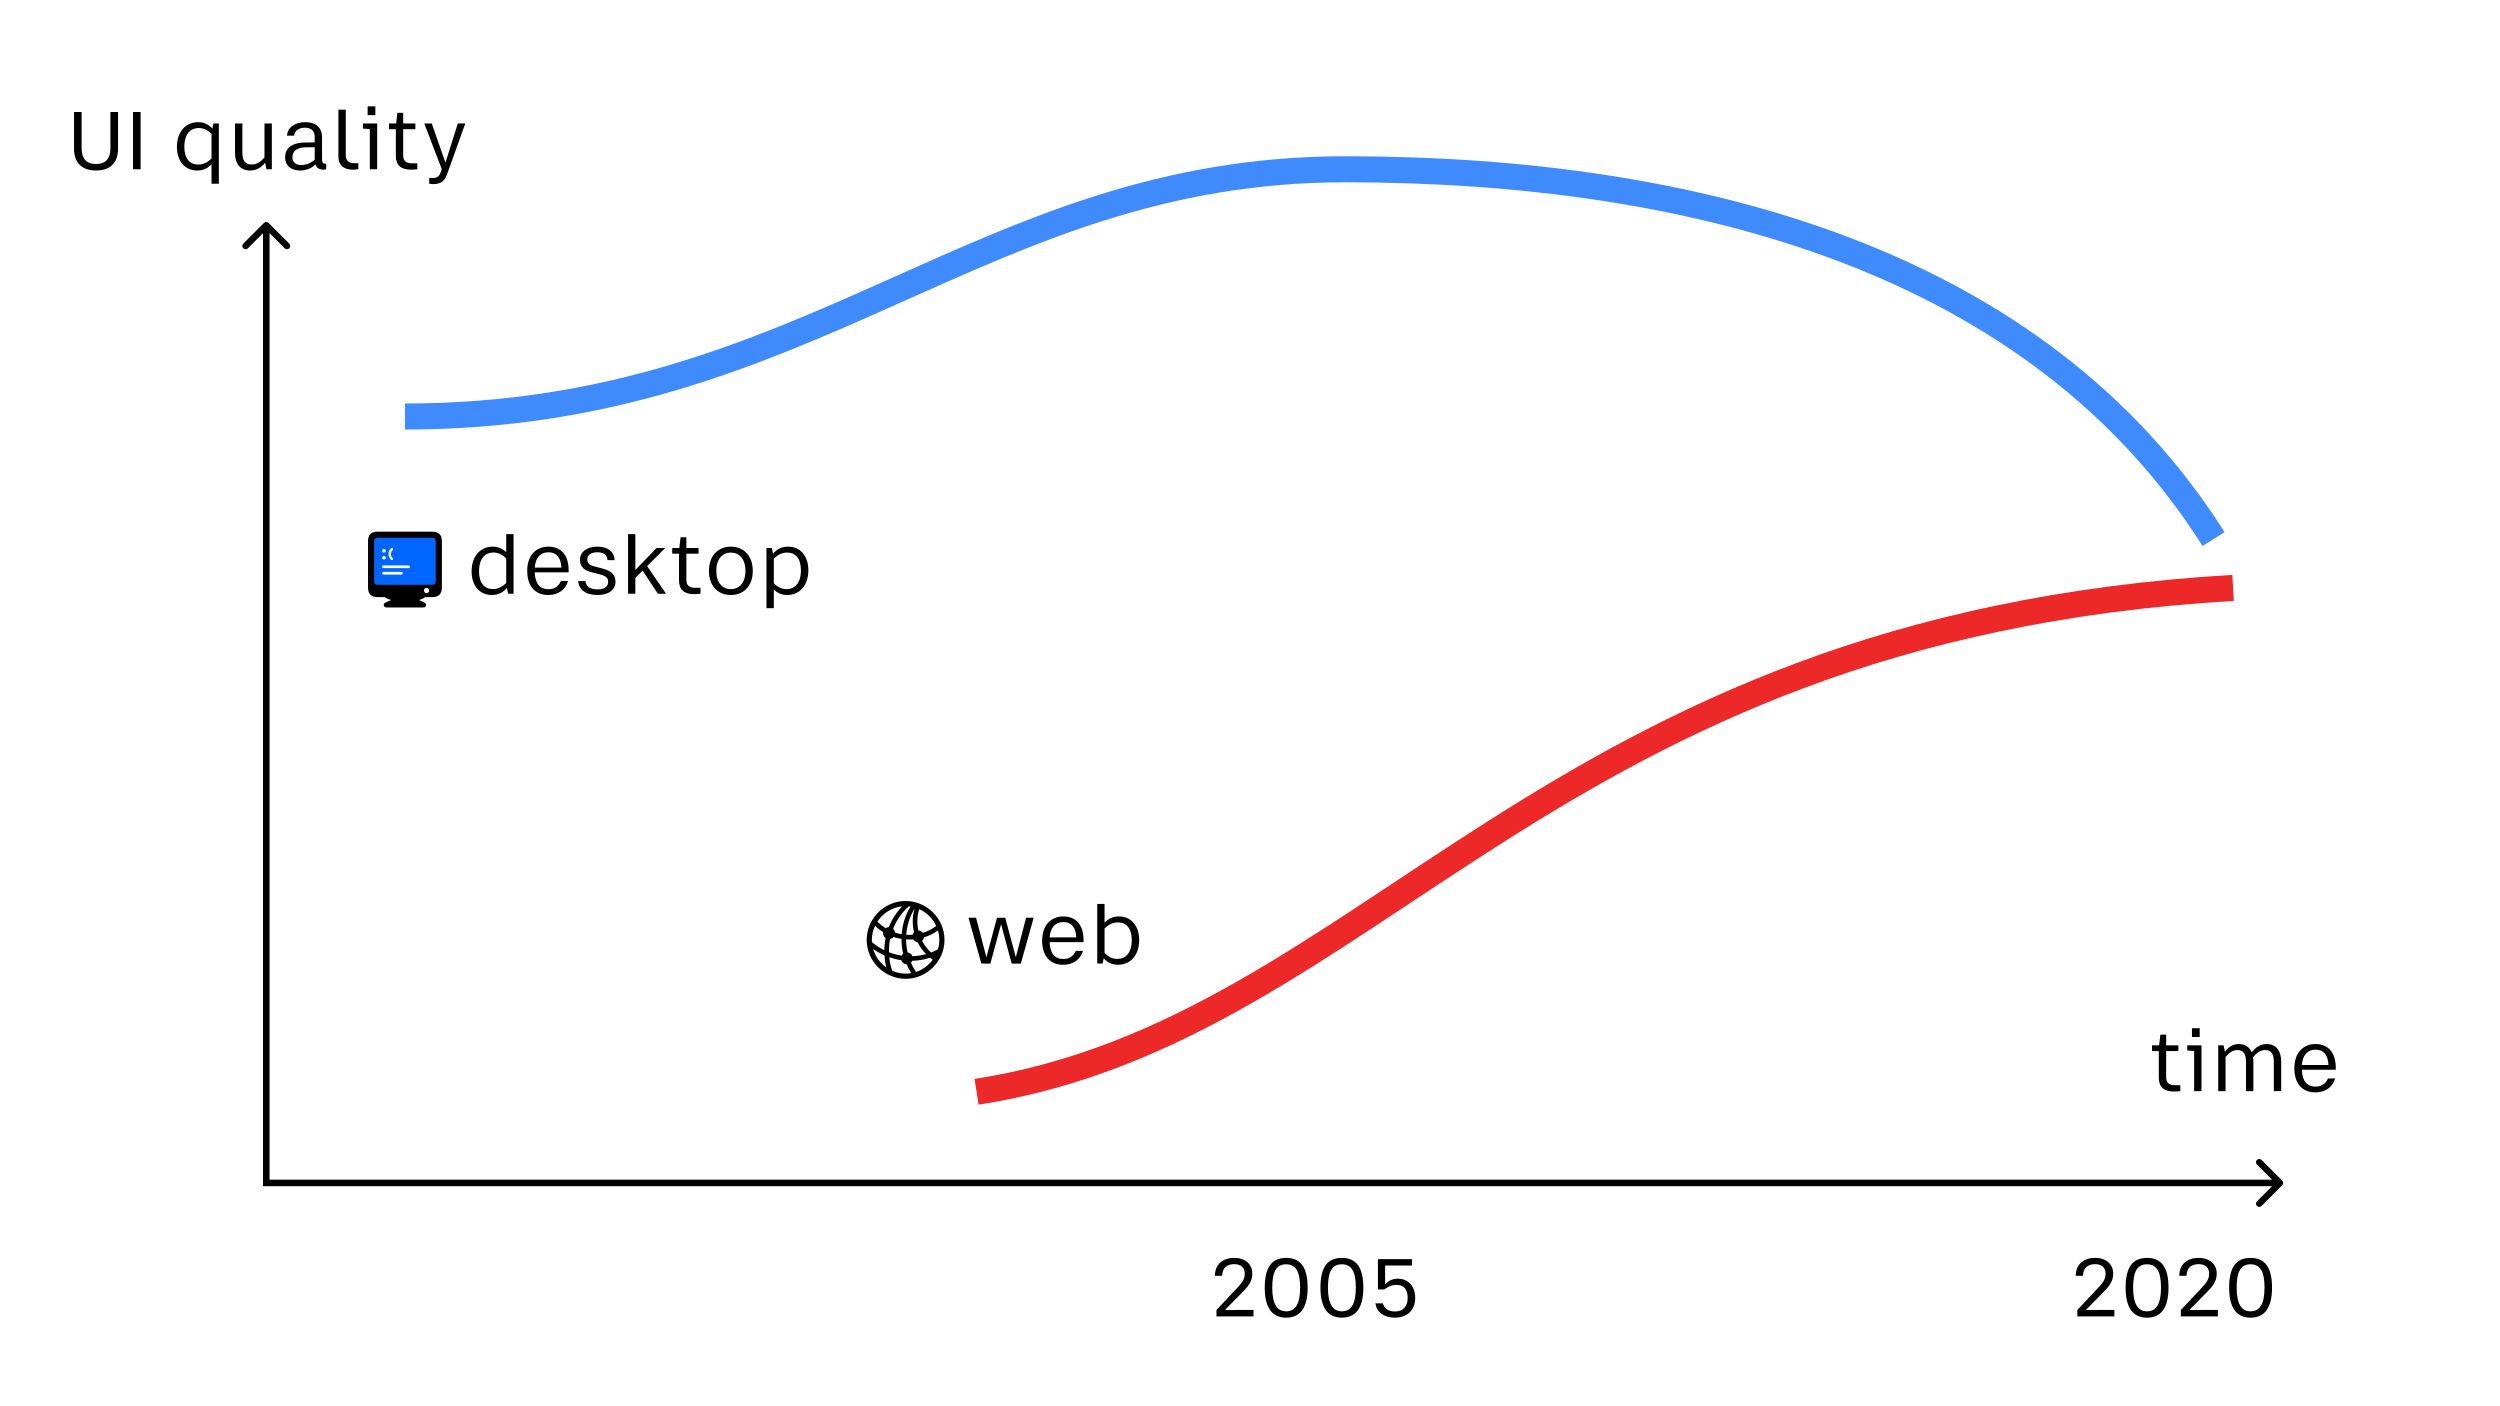 <svg width="1920" height="1080" viewBox="0 0 1920 1080" fill="none" xmlns="http://www.w3.org/2000/svg">
<rect width="1920" height="1080" fill="white"/>
<path d="M206.268 171.232C205.291 170.256 203.709 170.256 202.732 171.232L186.822 187.142C185.846 188.118 185.846 189.701 186.822 190.678C187.799 191.654 189.382 191.654 190.358 190.678L204.5 176.536L218.642 190.678C219.618 191.654 221.201 191.654 222.178 190.678C223.154 189.701 223.154 188.118 222.178 187.142L206.268 171.232ZM204.5 908.5H202V911H204.5V908.5ZM1752.77 910.268C1753.74 909.291 1753.74 907.709 1752.77 906.732L1736.86 890.822C1735.88 889.846 1734.3 889.846 1733.32 890.822C1732.35 891.799 1732.35 893.382 1733.32 894.358L1747.46 908.5L1733.32 922.642C1732.35 923.618 1732.35 925.201 1733.32 926.178C1734.3 927.154 1735.88 927.154 1736.86 926.178L1752.77 910.268ZM202 173L202 908.5H207L207 173H202ZM204.5 911H1751V906H204.5V911Z" fill="black"/>
<path d="M73.718 130.96C84.518 130.96 90.638 125.02 90.638 114.34V86.02H84.818V113.56C84.818 122.02 81.098 125.98 73.718 125.98C66.398 125.98 62.678 122.02 62.678 113.56L62.678 86.02H56.858L56.858 114.34C56.858 125.02 62.978 130.96 73.718 130.96ZM107.985 130V86.02L102.165 86.02V130H107.985ZM163.109 98.8C160.409 95.8 156.929 93.82 152.129 93.82C142.649 93.82 135.869 101.14 135.869 112.84C135.869 123.82 142.109 130.96 151.349 130.96C155.909 130.96 159.509 129.4 162.449 126.1V141.1H168.089V94.84H163.889L163.109 98.8ZM152.129 126.4C145.949 126.4 141.569 122.02 141.569 112.84C141.569 102.46 146.669 98.32 152.549 98.32C156.749 98.32 159.929 100.3 162.449 102.88V121.78C159.869 124.24 156.569 126.4 152.129 126.4ZM203.125 120.88C200.725 123.76 197.545 126.34 193.285 126.34C188.605 126.34 186.145 123.58 186.145 117.4V94.84H180.505V117.64C180.505 125.5 184.405 130.96 192.085 130.96C197.005 130.96 200.605 128.74 203.605 124.96L204.625 130H208.765V94.84H203.125V120.88ZM249.848 125.74C247.928 125.74 247.328 124.54 247.328 122.32V105.52C247.328 98.32 243.008 93.82 234.248 93.82C226.628 93.82 220.808 97.84 220.388 104.2H225.908C226.328 100.3 229.628 98.08 234.248 98.08C239.228 98.08 241.688 100.66 241.688 105.22V109.36L234.848 109.42C222.728 109.54 218.948 114.7 218.948 121C218.948 127.06 223.448 130.96 230.528 130.96C235.688 130.96 239.648 128.92 242.228 126.22C242.888 128.56 244.928 130.3 248.168 130.3C249.008 130.3 249.848 130.24 250.508 130V125.74H249.848ZM224.588 120.88C224.588 116.68 227.108 113.08 235.688 113.08H241.688V122.44L241.748 122.74C238.988 124.9 235.628 126.76 231.368 126.76C227.228 126.76 224.588 124.54 224.588 120.88ZM271.901 125.32C268.121 125.32 265.541 123.7 265.541 119.2V84.22H259.901V120.04C259.841 127.6 264.761 130.3 270.881 130.3C272.501 130.3 273.641 130.18 275.201 130V125.32H271.901ZM282.337 81.64V88.42L288.277 88.42V81.64H282.337ZM289.657 94.84L278.737 94.84V98.74L284.017 99.22V130H289.657V94.84ZM316.306 125.44C311.926 125.44 309.646 123.58 309.646 119.26V99.22H319.006V94.84H309.646V86.62H305.206L304.246 94.84H298.786V99.22H304.006V119.74C304.006 127.06 308.146 130.3 315.706 130.3C317.326 130.3 319.126 130.18 320.506 130V125.44H316.306ZM332.806 141.4C339.106 141.4 341.686 138.46 343.366 133.72L357.346 94.84H351.586L342.106 124.96L331.606 94.84H325.846L339.286 129.88L338.206 132.88C337.066 136 334.906 136.66 332.446 136.66H329.626V141.1C330.466 141.28 331.726 141.4 332.806 141.4Z" fill="black"/>
<path d="M1670.27 833.44C1665.89 833.44 1663.61 831.58 1663.61 827.26V807.22H1672.97V802.84H1663.61V794.62H1659.17L1658.21 802.84H1652.75V807.22H1657.97V827.74C1657.97 835.06 1662.11 838.3 1669.67 838.3C1671.29 838.3 1673.09 838.18 1674.47 838V833.44H1670.27ZM1683.42 789.64V796.42H1689.36V789.64H1683.42ZM1690.74 802.84H1679.82V806.74L1685.1 807.22V838H1690.74V802.84ZM1740.78 801.82C1735.8 801.82 1732.26 804.46 1729.32 808.18C1727.64 804.28 1724.34 801.82 1719.42 801.82C1714.86 801.82 1711.56 804.04 1708.74 807.76L1707.72 802.84H1703.58V838H1709.22V811.78C1711.56 808.9 1714.44 806.44 1718.4 806.44C1723.08 806.44 1724.94 809.74 1724.94 815.5V838H1730.58V815.14C1730.58 814 1730.52 812.98 1730.34 811.96C1732.74 809.08 1735.62 806.44 1739.76 806.44C1744.5 806.44 1746.3 809.8 1746.3 815.5V838H1751.94V815.14C1751.94 807.4 1748.28 801.82 1740.78 801.82ZM1793.86 819.94C1793.86 808.12 1787.86 801.82 1778.32 801.82C1769.14 801.82 1762.06 808.24 1762.06 820.36C1762.06 832.36 1768.24 838.96 1778.26 838.96C1785.88 838.96 1791.28 835 1793.44 828.28H1787.92C1786.12 832.3 1782.94 834.52 1778.26 834.52C1771.96 834.52 1768.18 830.56 1767.82 821.56H1793.86V819.94ZM1767.82 817.9C1768.36 810.7 1771.9 806.14 1778.32 806.14C1784.62 806.14 1787.92 810.34 1788.28 817.9H1767.82Z" fill="black"/>
<path d="M311 319.879C623.613 319.879 751.741 130 1033 130C1303 130 1564.95 200.385 1700 414" stroke="#3F8BFD" stroke-width="20"/>
<path d="M750 838.5C1055.56 791.044 1185.5 482.5 1715 451.5" stroke="#ED2828" stroke-width="20"/>
<path d="M954.523 992.1C958.243 988.2 961.783 984.48 961.783 978.12C961.783 971.1 956.623 966.06 947.923 966.06C938.923 966.06 933.043 971.16 933.043 979.8H938.623C938.623 974.16 941.983 970.86 947.863 970.86C953.023 970.86 955.963 973.56 955.963 978.12C955.963 982.92 953.263 985.8 949.783 989.52L934.243 1006.08V1011H962.683V1006.02L940.783 1006.08L954.523 992.1ZM987.766 1011.96C998.386 1011.96 1004.27 1004.7 1004.27 988.92C1004.27 972.78 998.386 966.06 987.766 966.06C977.086 966.06 971.326 972.72 971.326 988.92C971.326 1004.58 977.146 1011.96 987.766 1011.96ZM987.826 1007.1C980.866 1007.1 977.086 1001.58 977.086 988.92C977.086 975.78 980.746 970.98 987.766 970.98C994.786 970.98 998.506 975.9 998.506 988.92C998.506 1001.64 994.726 1007.1 987.826 1007.1ZM1030.54 1011.96C1041.16 1011.96 1047.04 1004.7 1047.04 988.92C1047.04 972.78 1041.16 966.06 1030.54 966.06C1019.86 966.06 1014.1 972.72 1014.1 988.92C1014.1 1004.58 1019.92 1011.96 1030.54 1011.96ZM1030.6 1007.1C1023.64 1007.1 1019.86 1001.58 1019.86 988.92C1019.86 975.78 1023.52 970.98 1030.54 970.98C1037.56 970.98 1041.28 975.9 1041.28 988.92C1041.28 1001.64 1037.5 1007.1 1030.6 1007.1ZM1071.33 1011.96C1080.93 1011.96 1086.87 1005.96 1086.87 996.9C1086.87 987.48 1081.23 982.02 1073.43 982.02C1069.17 982.02 1066.23 983.88 1063.77 986.28V971.94H1084.41V967.02H1058.25V990.3H1062.99C1065.81 988.56 1068.51 986.76 1072.47 986.76C1078.17 986.76 1081.11 990.24 1081.11 996.9C1081.11 1003.26 1077.51 1007.22 1071.33 1007.22C1065.69 1007.22 1062.87 1004.4 1062.09 1000.98H1056.33C1057.29 1007.76 1062.75 1011.96 1071.33 1011.96Z" fill="black"/>
<path d="M1615.67 992.1C1619.39 988.2 1622.93 984.48 1622.93 978.12C1622.93 971.1 1617.77 966.06 1609.07 966.06C1600.07 966.06 1594.19 971.16 1594.19 979.8H1599.77C1599.77 974.16 1603.13 970.86 1609.01 970.86C1614.17 970.86 1617.11 973.56 1617.11 978.12C1617.11 982.92 1614.41 985.8 1610.93 989.52L1595.39 1006.08V1011H1623.83V1006.02L1601.93 1006.08L1615.67 992.1ZM1648.91 1011.96C1659.53 1011.96 1665.41 1004.7 1665.41 988.92C1665.41 972.78 1659.53 966.06 1648.91 966.06C1638.23 966.06 1632.47 972.72 1632.47 988.92C1632.47 1004.58 1638.29 1011.96 1648.91 1011.96ZM1648.97 1007.1C1642.01 1007.1 1638.23 1001.58 1638.23 988.92C1638.23 975.78 1641.89 970.98 1648.91 970.98C1655.93 970.98 1659.65 975.9 1659.65 988.92C1659.65 1001.64 1655.87 1007.1 1648.97 1007.1ZM1695.18 992.1C1698.9 988.2 1702.44 984.48 1702.44 978.12C1702.44 971.1 1697.28 966.06 1688.58 966.06C1679.58 966.06 1673.7 971.16 1673.7 979.8H1679.28C1679.28 974.16 1682.64 970.86 1688.52 970.86C1693.68 970.86 1696.62 973.56 1696.62 978.12C1696.62 982.92 1693.92 985.8 1690.44 989.52L1674.9 1006.08V1011H1703.34V1006.02L1681.44 1006.08L1695.18 992.1ZM1728.42 1011.96C1739.04 1011.96 1744.92 1004.7 1744.92 988.92C1744.92 972.78 1739.04 966.06 1728.42 966.06C1717.74 966.06 1711.98 972.72 1711.98 988.92C1711.98 1004.58 1717.8 1011.96 1728.42 1011.96ZM1728.48 1007.1C1721.52 1007.1 1717.74 1001.58 1717.74 988.92C1717.74 975.78 1721.4 970.98 1728.42 970.98C1735.44 970.98 1739.16 975.9 1739.16 988.92C1739.16 1001.64 1735.38 1007.1 1728.48 1007.1Z" fill="black"/>
<path d="M388.771 424.08C386.191 421.5 382.891 419.82 378.451 419.82C368.971 419.82 362.191 427.14 362.191 438.84C362.191 449.82 368.431 456.96 377.671 456.96C382.531 456.96 386.251 455.16 389.311 451.5L390.271 456H394.411V410.22H388.771V424.08ZM378.451 452.4C372.271 452.4 367.891 448.02 367.891 438.84C367.891 428.46 372.991 424.32 378.871 424.32C383.071 424.32 386.251 426.3 388.771 428.88V447.78C386.191 450.24 382.891 452.4 378.451 452.4ZM436.706 437.94C436.706 426.12 430.706 419.82 421.166 419.82C411.986 419.82 404.906 426.24 404.906 438.36C404.906 450.36 411.086 456.96 421.106 456.96C428.726 456.96 434.126 453 436.286 446.28H430.766C428.966 450.3 425.786 452.52 421.106 452.52C414.806 452.52 411.026 448.56 410.666 439.56H436.706V437.94ZM410.666 435.9C411.206 428.7 414.746 424.14 421.166 424.14C427.466 424.14 430.766 428.34 431.126 435.9H410.666ZM459.087 456.96C467.727 456.96 472.707 452.7 472.707 446.7C472.707 440.64 468.327 438.12 462.867 436.68L456.507 435C453.567 434.16 451.047 433.26 451.047 429.6C451.047 426.48 453.687 424.14 458.607 424.14C463.407 424.14 466.167 425.88 466.587 430.2H472.107C471.447 423.24 466.647 419.82 458.607 419.82C450.567 419.82 445.407 424.08 445.407 429.9C445.407 435.84 449.367 438.18 454.227 439.44L460.587 441.06C465.147 442.26 467.067 443.82 467.067 446.82C467.067 450.18 464.547 452.64 459.087 452.64C453.447 452.64 450.207 450.78 449.607 446.28H444.027C444.747 453 449.607 456.96 459.087 456.96ZM511.523 456L497.003 434.76L510.923 420.84H504.263L487.943 437.76V410.22H482.363V456H487.943V443.82L493.523 438.24L505.283 456H511.523ZM533.781 451.44C529.401 451.44 527.121 449.58 527.121 445.26V425.22H536.481V420.84H527.121V412.62H522.681L521.721 420.84H516.261V425.22H521.481V445.74C521.481 453.06 525.621 456.3 533.181 456.3C534.801 456.3 536.601 456.18 537.981 456V451.44H533.781ZM561.276 456.96C570.816 456.96 578.136 450.36 578.136 438.48C578.136 426.48 570.756 419.82 561.276 419.82C551.856 419.82 544.476 426.42 544.476 438.48C544.476 450.36 551.736 456.96 561.276 456.96ZM561.276 452.46C554.916 452.46 550.116 447.66 550.116 438.48C550.116 429.18 554.916 424.38 561.276 424.38C567.696 424.38 572.496 429.18 572.496 438.48C572.496 447.66 567.696 452.46 561.276 452.46ZM605.332 419.82C600.532 419.82 596.752 421.56 593.692 425.28L592.792 420.84H588.652V467.1H594.292V452.7C596.872 455.28 600.172 456.96 604.552 456.96C614.032 456.96 620.812 449.64 620.812 437.94C620.812 426.96 614.572 419.82 605.332 419.82ZM604.132 452.46C599.992 452.46 596.812 450.48 594.292 447.96V429C596.932 426.48 600.172 424.38 604.552 424.38C610.732 424.38 615.112 428.76 615.112 437.94C615.112 448.32 610.012 452.46 604.132 452.46Z" fill="black"/>
<path d="M282.611 451.061C282.611 456.158 285.102 458.59 290.082 458.59H295.473C296.615 459.469 298.256 460.23 300.277 460.816L295.883 462.838C294.125 463.629 294.301 466.529 296.938 466.529H325.062C327.699 466.529 327.875 463.629 326.117 462.838L321.723 460.816C323.744 460.23 325.385 459.469 326.527 458.59H331.918C336.898 458.59 339.389 456.158 339.389 451.061V415.846C339.389 410.719 336.869 408.316 331.859 408.316H290.141C285.131 408.316 282.611 410.719 282.611 415.846V451.061ZM327.553 455.543C326.498 455.543 325.561 454.605 325.561 453.492C325.561 452.438 326.498 451.5 327.553 451.5C328.695 451.5 329.604 452.438 329.604 453.492C329.604 454.605 328.695 455.543 327.553 455.543Z" fill="black"/>
<path fill-rule="evenodd" clip-rule="evenodd" d="M287.328 446.256V415.934C287.328 413.854 288.207 413.033 290.229 413.033H331.771C333.793 413.033 334.672 413.854 334.672 415.934V446.256C334.672 448.307 333.793 449.127 331.771 449.127H290.229C288.207 449.127 287.328 448.307 287.328 446.256Z" fill="#0066FF"/>
<path d="M300.248 429.908C299.369 429.146 298.373 427.359 298.373 425.543C298.373 423.727 299.105 422.145 300.248 421.178C300.482 420.973 300.775 420.855 301.01 420.855C301.508 420.855 301.889 421.236 301.889 421.705C301.889 422.065 301.705 422.268 301.462 422.537L301.42 422.584C300.629 423.463 300.219 424.459 300.219 425.543C300.219 426.598 300.57 427.652 301.42 428.502C301.684 428.766 301.889 428.971 301.889 429.352C301.889 429.82 301.508 430.201 301.01 430.201C300.746 430.201 300.482 430.113 300.248 429.908Z" fill="white"/>
<path d="M296.293 423.053C296.293 423.814 295.678 424.459 294.887 424.459C294.096 424.459 293.48 423.814 293.48 423.053C293.48 422.262 294.096 421.617 294.887 421.617C295.678 421.617 296.293 422.262 296.293 423.053Z" fill="white"/>
<path d="M296.293 428.297C296.293 429.088 295.678 429.732 294.887 429.732C294.096 429.732 293.48 429.088 293.48 428.297C293.48 427.535 294.096 426.891 294.887 426.891C295.678 426.891 296.293 427.535 296.293 428.297Z" fill="white"/>
<path d="M313.812 436.324H294.564C293.92 436.324 293.48 435.914 293.48 435.24C293.48 434.625 293.92 434.244 294.564 434.244H313.812C314.428 434.244 314.838 434.625 314.838 435.24C314.838 435.914 314.428 436.324 313.812 436.324Z" fill="white"/>
<path d="M308.275 441.275H294.564C293.92 441.275 293.48 440.836 293.48 440.191C293.48 439.576 293.92 439.195 294.564 439.195H308.275C308.861 439.195 309.33 439.576 309.33 440.191C309.33 440.836 308.861 441.275 308.275 441.275Z" fill="white"/>
<path d="M760.595 740.06L768.815 709.76L776.975 740.06H783.995L793.835 704.84H788.015L780.155 735.2L771.995 704.84H765.695L757.535 735.2L749.615 704.84H743.795L753.695 740.06H760.595ZM832.169 721.94C832.169 710.12 826.169 703.82 816.629 703.82C807.449 703.82 800.369 710.24 800.369 722.36C800.369 734.36 806.549 740.96 816.569 740.96C824.189 740.96 829.589 737 831.749 730.28H826.229C824.429 734.3 821.249 736.52 816.569 736.52C810.269 736.52 806.489 732.56 806.129 723.56H832.169V721.94ZM806.129 719.9C806.669 712.7 810.209 708.14 816.629 708.14C822.929 708.14 826.229 712.34 826.589 719.9H806.129ZM859.41 703.82C854.85 703.82 851.25 705.38 848.31 708.68V694.22H842.67V740H846.81L847.65 735.98C850.35 738.98 853.83 740.96 858.63 740.96C868.11 740.96 874.89 733.64 874.89 721.94C874.89 710.96 868.65 703.82 859.41 703.82ZM858.21 736.46C854.01 736.46 850.77 734.48 848.31 731.9V713C850.89 710.54 854.19 708.38 858.63 708.38C864.81 708.38 869.19 712.76 869.19 721.94C869.19 732.32 864.09 736.46 858.21 736.46Z" fill="black"/>
<path d="M695.5 751.73C711.848 751.73 725.383 738.166 725.383 721.848C725.383 705.5 711.818 691.965 695.471 691.965C679.152 691.965 665.617 705.5 665.617 721.848C665.617 738.166 679.182 751.73 695.5 751.73ZM687.326 716.193C687.209 715.051 686.711 714.025 685.92 713.293C688.498 706.76 692.6 700.842 697.961 696.066C698.371 696.096 698.781 696.154 699.191 696.213C695.354 702.688 693.039 709.953 692.482 717.482C690.725 717.189 688.996 716.75 687.326 716.193ZM673.82 707.785C678.01 701.398 684.953 696.887 692.863 696.066C688.41 700.725 684.953 706.145 682.609 712.033C681.789 712.033 680.91 712.326 680.148 712.824C677.863 711.418 675.725 709.719 673.82 707.785ZM700.979 708.137C701.008 710.803 701.33 713.439 701.945 715.988C701.418 716.516 701.037 717.189 700.832 717.922C700.1 717.98 699.367 718.01 698.605 718.01C697.727 718.01 696.848 717.98 695.998 717.922C696.496 710.744 698.693 703.889 702.355 697.824C701.389 701.135 700.949 704.592 700.979 708.137ZM704.523 708.107C704.494 704.738 704.963 701.369 705.959 698.205C711.701 700.783 716.389 705.441 719.025 711.154C715.949 713.498 712.492 715.256 708.801 716.428C708.01 715.344 706.721 714.641 705.256 714.611C704.816 712.502 704.553 710.334 704.523 708.107ZM669.602 721.848C669.602 718.01 670.451 714.377 672.004 711.066C673.908 712.883 675.988 714.494 678.244 715.842C678.186 716.076 678.186 716.34 678.186 716.604C678.186 718.156 678.947 719.533 680.148 720.383C679.533 723.43 679.211 726.594 679.211 729.787C675.842 728.146 672.619 726.066 669.66 723.576C669.631 722.99 669.602 722.434 669.602 721.848ZM721.398 721.848C721.398 724.367 721.018 726.828 720.314 729.143C718.615 730.051 716.857 730.842 715.041 731.516C712.229 728.967 709.885 725.92 708.127 722.551C708.918 721.877 709.445 720.939 709.65 719.885C713.459 718.713 717.062 716.955 720.344 714.611C721.018 716.926 721.398 719.357 721.398 721.848ZM692.336 721.232C692.336 725.041 692.775 728.791 693.625 732.453C693.127 732.834 692.717 733.332 692.424 733.889C689.143 733.391 685.891 732.541 682.756 731.34C682.668 727.854 682.932 724.426 683.605 721.115C684.66 720.91 685.568 720.354 686.242 719.562C688.205 720.236 690.256 720.734 692.336 721.057C692.336 721.115 692.336 721.174 692.336 721.232ZM698.605 721.555C699.543 721.555 700.451 721.525 701.33 721.438C702.033 722.609 703.264 723.43 704.699 723.605C706.369 726.975 708.596 730.08 711.262 732.746C707.805 733.713 704.289 734.24 700.744 734.357C700.129 732.805 698.723 731.691 697.023 731.486C696.291 728.234 695.881 724.865 695.881 721.467C696.789 721.525 697.697 721.555 698.605 721.555ZM670.568 728.791C673.322 730.754 676.252 732.424 679.328 733.742C679.445 736.877 679.914 739.982 680.734 743.029C675.871 739.602 672.209 734.592 670.568 728.791ZM695.5 747.746C691.896 747.746 688.41 746.984 685.275 745.578C684.045 742.238 683.254 738.752 682.961 735.178C685.949 736.203 688.996 736.965 692.131 737.404C692.688 739.191 694.328 740.48 696.291 740.568C697.287 742.912 698.488 745.197 699.865 747.365C698.43 747.6 696.994 747.746 695.5 747.746ZM699.631 739.338C700.041 738.928 700.393 738.43 700.627 737.902C705.256 737.756 709.885 736.994 714.338 735.529C714.982 736.057 715.686 736.555 716.359 737.053C713.166 741.389 708.684 744.729 703.469 746.457C701.975 744.201 700.686 741.799 699.631 739.338Z" fill="black"/>
</svg>
